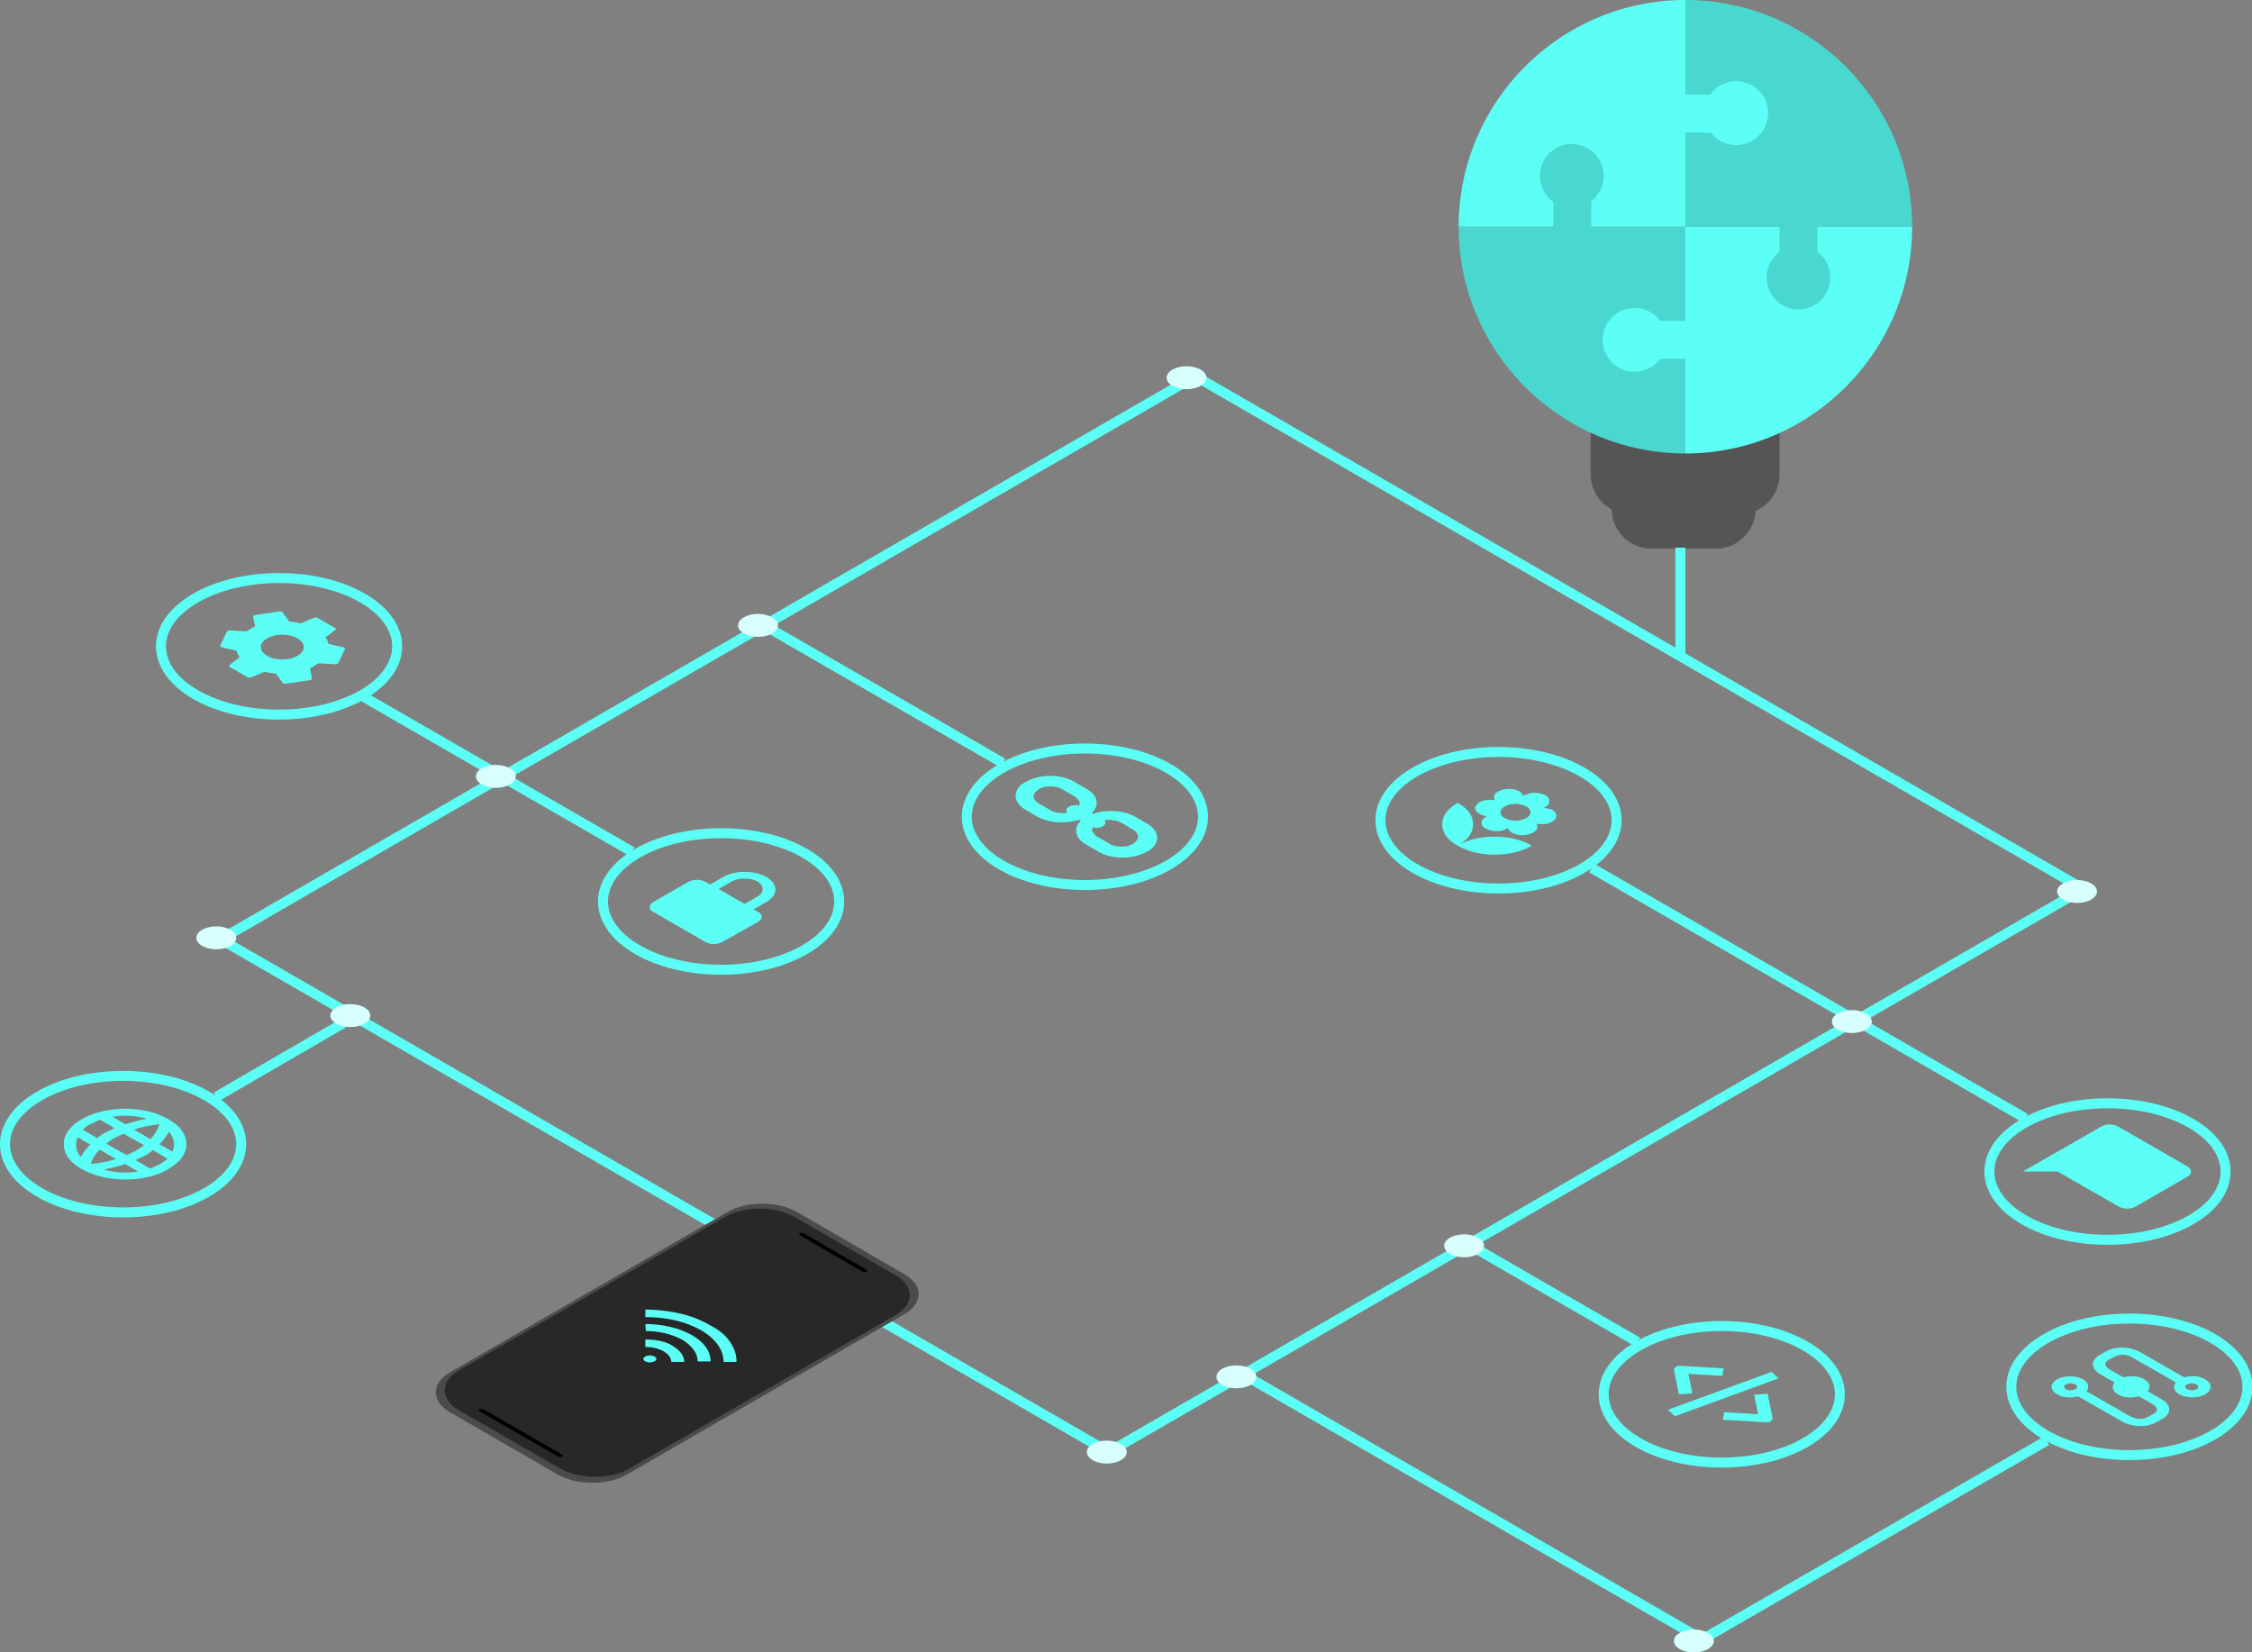 <?xml version="1.0" encoding="utf-8"?>
<!-- Generator: Adobe Illustrator 24.0.1, SVG Export Plug-In . SVG Version: 6.00 Build 0)  -->
<svg version="1.1" id="Layer_1" xmlns="http://www.w3.org/2000/svg" xmlns:xlink="http://www.w3.org/1999/xlink" x="0px" y="0px"
	 viewBox="0 0 451.9 331.6" style="enable-background:new 0 0 451.9 331.6;" xml:space="preserve">
<rect x="0" y="0" width="451.9" height="331.6" fill="#808080" stroke="none"/>
<style type="text/css">
	.st0{fill:#555555;}
	.st1{fill:#49D8CF;}
	.st2{fill:#5CFFF5;}
	.st3{fill:none;stroke:#5CFFF5;stroke-width:2;}
	.st4{fill:#4B4B4B;}
	.st5{fill:#282828;}
	.st6{fill-rule:evenodd;clip-rule:evenodd;fill:#5CFFF5;}
	.st7{fill:#D7FFFD;}
</style>
<path class="st0" d="M319.2,79.9h37.9v15.3c0,4.4-3.6,8-8,8h-21.9c-4.4,0-8-3.6-8-8V79.9z"/>
<path class="st0" d="M323.4,99h28.9v3.1c0,4.4-3.6,8-8,8h-12.9c-4.4,0-8-3.6-8-8V99z"/>
<path class="st1" d="M338.2,0c25.1,0,45.5,20.4,45.5,45.5h-45.5V0z"/>
<path class="st2" d="M292.7,45.5c0-25.1,20.4-45.5,45.5-45.5v45.5H292.7z"/>
<circle class="st2" cx="348.4" cy="22.7" r="6.4"/>
<rect x="338.2" y="19" class="st2" width="7.6" height="7.6"/>
<path class="st1" d="M292.7,45.5h45.5V91C313.1,91,292.7,70.6,292.7,45.5z"/>
<circle class="st1" cx="315.4" cy="35.3" r="6.4"/>
<rect x="311.7" y="37.9" class="st1" width="7.6" height="7.6"/>
<path class="st2" d="M338.2,45.5h45.5c0,25.1-20.4,45.5-45.5,45.5V45.5z"/>
<circle class="st2" cx="328" cy="68.2" r="6.4"/>
<rect x="330.6" y="64.4" class="st2" width="7.6" height="7.6"/>
<circle class="st1" cx="360.9" cy="55.7" r="6.4"/>
<rect x="357.1" y="45.5" class="st1" width="7.6" height="7.6"/>
<line class="st3" x1="43.4" y1="188" x2="221.6" y2="290.9"/>
<line class="st3" x1="239" y1="75" x2="417.2" y2="177.9"/>
<line class="st3" x1="248.6" y1="275.3" x2="340.7" y2="328.5"/>
<line class="st3" x1="293.8" y1="249.2" x2="328.6" y2="269.3"/>
<line class="st3" x1="319.4" y1="174.2" x2="406.4" y2="224.4"/>
<line class="st3" x1="72.9" y1="139.8" x2="126.8" y2="170.9"/>
<line class="st3" x1="152.5" y1="125" x2="201.2" y2="153.1"/>
<line class="st3" x1="417.2" y1="178.9" x2="221.6" y2="291.9"/>
<line class="st3" x1="410.7" y1="289.1" x2="340.7" y2="329.5"/>
<line class="st3" x1="239" y1="76" x2="43.4" y2="189"/>
<line class="st3" x1="70.3" y1="204.5" x2="43.4" y2="220.1"/>
<line class="st3" x1="337.2" y1="109.9" x2="337.2" y2="131.9"/>
<path class="st4" d="M159.9,243.2l21.6,12.5c3.8,2.2,3.8,5.8,0,8l-55.7,32.2c-3.8,2.2-10,2.2-13.9,0l-21.6-12.5
	c-3.8-2.2-3.8-5.8,0-8l55.7-32.2C149.8,241,156,241,159.9,243.2z"/>
<path class="st5" d="M159.4,244.2l20.3,11.7c3.8,2.2,3.8,5.8,0,8l-53.4,30.8c-3.8,2.2-10,2.2-13.9,0L92.1,283c-3.8-2.2-3.8-5.8,0-8
	l53.4-30.8C149.3,242,155.5,242,159.4,244.2z"/>
<path d="M97,282.8l15.8,9.1c0.2,0.1,0.2,0.3,0,0.4l0,0c-0.2,0.1-0.6,0.1-0.8,0l-15.8-9.1c-0.2-0.1-0.2-0.3,0-0.4l0,0
	C96.4,282.7,96.8,282.7,97,282.8z"/>
<path d="M161.3,247.5l12.6,7.3c0.2,0.1,0.2,0.3,0,0.4l0,0c-0.2,0.1-0.6,0.1-0.8,0l-12.6-7.3c-0.2-0.1-0.2-0.3,0-0.4l0,0
	C160.8,247.4,161.1,247.4,161.3,247.5z"/>
<path class="st2" d="M27.2,232.8c0.6-0.3,1.3-0.6,1.9-0.9c0.6-0.3,1.1-0.7,1.6-1.1l2.9,1.7c-0.4,0.4-0.9,0.8-1.5,1.1
	c-0.6,0.3-1.3,0.6-2,0.9L27.2,232.8z M20.8,234.7c1.5-0.3,2.9-0.6,4.3-1.1l2.6,1.5C25.4,235.5,22.9,235.3,20.8,234.7z M25.4,231.8
	l-4.1-2.3c0.5-0.4,1-0.7,1.6-1.1c0.6-0.3,1.2-0.6,1.9-0.9l4.1,2.3c-0.5,0.4-1,0.7-1.6,1.1C26.7,231.2,26.1,231.5,25.4,231.8z
	 M18.2,233.6c0.3-1,0.9-2,1.8-2.9l3.3,1.9C21.7,233.1,20,233.4,18.2,233.6z M25.1,225.6l-2.5-1.5c2.3-0.4,4.7-0.2,6.9,0.4
	C27.9,224.8,26.5,225.2,25.1,225.6z M15.6,228.2l2.5,1.5c-0.8,0.8-1.4,1.6-1.9,2.5C15.2,230.9,15,229.5,15.6,228.2z M16.6,226.7
	c0.4-0.4,0.9-0.8,1.5-1.1c0.6-0.3,1.3-0.6,2-0.9l2.9,1.7c-0.6,0.3-1.3,0.6-1.9,0.9c-0.6,0.3-1.1,0.7-1.6,1.1L16.6,226.7z M32,225.6
	c-0.3,1-0.9,2-1.8,3l-3.3-1.9C28.5,226.1,30.3,225.8,32,225.6z M34.6,231.1l-2.6-1.5c0.8-0.8,1.4-1.6,1.9-2.5
	C35,228.4,35.2,229.8,34.6,231.1z M33.8,224.6c-4.8-2.8-12.6-2.8-17.4,0c-2.3,1.3-3.6,3.1-3.6,5c0,0.9,0.3,1.9,0.9,2.7
	c0.6,0.9,1.5,1.6,2.7,2.3c2.3,1.3,5.4,2.1,8.7,2.1c3.3,0,6.4-0.7,8.7-2.1c1.1-0.7,2-1.4,2.7-2.3c0.6-0.9,0.9-1.8,0.9-2.7
	c0-0.9-0.3-1.9-0.9-2.7C35.9,226,34.9,225.3,33.8,224.6z"/>
<path class="st2" d="M433.8,280.8l-2.8-1.6c0.6-0.8,0.4-1.8-0.7-2.4c-1.1-0.7-2.8-0.8-4.2-0.4l-2.8-1.6c-0.3-0.2-1.7-1.1,0-2
	l0.9-0.5c1.6-0.9,3.1-0.2,3.5,0l8.9,5.1c-0.6,0.8-0.4,1.8,0.7,2.4c0.7,0.4,1.6,0.6,2.6,0.6c1,0,1.9-0.2,2.6-0.6
	c0.7-0.4,1.1-0.9,1.1-1.5c0-0.6-0.4-1.1-1.1-1.5c-1.1-0.7-2.8-0.8-4.2-0.4l-8.9-5.1c-1.4-0.8-4.4-1.5-7,0l-0.9,0.5
	c-2.6,1.5-1.4,3.2,0,4l2.8,1.6c-0.6,0.8-0.4,1.8,0.7,2.4c1.1,0.7,2.8,0.8,4.2,0.4l2.8,1.6c0.3,0.2,1.7,1.1,0,2l-0.9,0.5
	c-1.6,0.9-3.1,0.2-3.5,0l-8.9-5.1c0.6-0.8,0.4-1.8-0.7-2.4c-0.7-0.4-1.6-0.6-2.6-0.6s-1.9,0.2-2.6,0.6c-0.7,0.4-1.1,0.9-1.1,1.5
	c0,0.6,0.4,1.1,1.1,1.5c1.1,0.7,2.8,0.8,4.2,0.4l8.9,5.1c1.4,0.8,4.4,1.5,7,0l0.9-0.5C436.3,283.4,435.2,281.6,433.8,280.8z
	 M440.7,277.8c0.2,0.1,0.4,0.3,0.4,0.5c0,0.2-0.1,0.4-0.4,0.5c-0.2,0.1-0.5,0.2-0.9,0.2s-0.6-0.1-0.9-0.2c-0.2-0.1-0.4-0.3-0.4-0.5
	c0-0.2,0.1-0.4,0.4-0.5c0.2-0.1,0.5-0.2,0.9-0.2S440.5,277.7,440.7,277.8z M414.6,278.8c-0.2-0.1-0.4-0.3-0.4-0.5
	c0-0.2,0.1-0.4,0.4-0.5c0.2-0.1,0.5-0.2,0.9-0.2c0.3,0,0.6,0.1,0.9,0.2c0.2,0.1,0.4,0.3,0.4,0.5c0,0.2-0.1,0.4-0.4,0.5
	c-0.2,0.1-0.5,0.2-0.9,0.2C415.2,279,414.9,279,414.6,278.8z"/>
<path class="st2" d="M135,270.1c1.5,0.9,2.3,2,2.3,3.2l-2.6,0c0-0.8-0.5-1.5-1.5-2.1c-1-0.6-2.4-0.9-3.7-0.9l0-1.5
	c1,0,2.1,0.1,3,0.3C133.4,269.3,134.3,269.6,135,270.1z M129.5,265.7c3.5,0,6.8,0.8,9.3,2.2s3.8,3.3,3.8,5.3l-2.6,0
	c0-1.6-1.1-3.1-3-4.3c-2-1.1-4.6-1.8-7.4-1.8L129.5,265.7z M146.5,269.3c0.9,1.3,1.3,2.6,1.3,4l-2.6,0c0-2.4-1.6-4.7-4.6-6.4
	c-3-1.7-6.9-2.6-11.1-2.6l0-1.5c2.4,0,4.8,0.3,7,0.8c2.2,0.5,4.2,1.3,5.9,2.3C144.2,266.8,145.6,267.9,146.5,269.3L146.5,269.3z
	 M129.5,272.2c0.2-0.1,0.6-0.2,0.9-0.2c0.3,0,0.7,0.1,0.9,0.2c0.2,0.1,0.4,0.3,0.4,0.5c0,0.2-0.1,0.4-0.4,0.5
	c-0.2,0.1-0.6,0.2-0.9,0.2c-0.3,0-0.7-0.1-0.9-0.2c-0.2-0.1-0.4-0.3-0.4-0.5C129.1,272.6,129.2,272.4,129.5,272.2z"/>
<path class="st2" d="M62.2,134.1c0.3-0.1,0.6-0.3,0.9-0.5c0.3-0.2,0.5-0.3,0.8-0.5l3.3,0.2c0.3,0,0.6-0.1,0.7-0.3l1.3-2.7
	c0.1-0.2-0.1-0.3-0.3-0.4l-3-0.7c-0.1-0.5-0.3-0.9-0.6-1.3l2-1.5c0.1-0.1,0.1-0.2,0.1-0.2c0-0.1-0.1-0.2-0.2-0.2l-3.5-2
	c-0.2-0.1-0.6-0.1-0.8,0l-2.6,1.1c-0.7-0.2-1.5-0.3-2.3-0.4l-1.3-1.8c-0.1-0.2-0.4-0.2-0.7-0.2l-4.7,0.7c-0.3,0-0.5,0.2-0.5,0.4
	l0.4,1.9c-0.3,0.1-0.6,0.3-0.9,0.5s-0.5,0.3-0.8,0.5l-3.3-0.2c-0.3,0-0.6,0.1-0.7,0.3l-1.3,2.7c-0.1,0.2,0.1,0.3,0.3,0.4l3,0.7
	c0.1,0.5,0.3,0.9,0.6,1.3l-2,1.5c-0.2,0.1-0.2,0.3,0.1,0.5l3.5,2c0.2,0.1,0.6,0.1,0.8,0l2.6-1.1c0.7,0.2,1.5,0.3,2.3,0.4l1.3,1.8
	c0.1,0.2,0.4,0.2,0.7,0.2l4.7-0.7c0.3,0,0.5-0.2,0.5-0.4L62.2,134.1z M53.6,131.6c-1.7-1-1.7-2.5,0-3.5c1.7-1,4.4-1,6.1,0
	c1.7,1,1.7,2.5,0,3.5C58,132.6,55.2,132.6,53.6,131.6z"/>
<path class="st2" d="M439,234.1l-13.9-8c-1-0.6-2.5-0.6-3.5,0l-15.7,9h7l12.2,7c1,0.6,2.5,0.6,3.5,0l10.4-6
	C439.9,235.6,439.9,234.7,439,234.1z"/>
<path class="st6" d="M219.1,163.1l0.3,0.2c2.6-0.9,6.1-0.7,8.4,0.6l2.4,1.4c1.3,0.7,2,1.8,2,2.8c0,1.1-0.7,2.1-2,2.8
	c-1.3,0.7-3,1.2-4.9,1.2c-1.8,0-3.6-0.4-4.9-1.2l-2.4-1.4c-1.1-0.6-1.8-1.4-2-2.3c-0.2-0.9,0.1-1.8,0.9-2.5l-0.3-0.2
	c-1.3,0.4-2.9,0.6-4.4,0.5c-1.5-0.1-2.9-0.5-4-1.1l-2.4-1.4c-1.3-0.7-2-1.8-2-2.8c0-1.1,0.7-2.1,2-2.8c1.3-0.7,3-1.2,4.9-1.2
	c1.8,0,3.6,0.4,4.9,1.2l2.4,1.4c1.1,0.6,1.8,1.4,2,2.3C220.2,161.5,219.9,162.4,219.1,163.1z M216.5,161.7c0.2-0.3,0.2-0.7,0-1
	c-0.2-0.3-0.5-0.7-0.9-0.9l-2.4-1.4c-0.6-0.4-1.5-0.6-2.4-0.6c-0.9,0-1.8,0.2-2.4,0.6c-0.6,0.4-1,0.9-1,1.4c0,0.5,0.4,1,1,1.4
	l2.4,1.4c0.4,0.3,1,0.4,1.6,0.5c0.6,0.1,1.2,0.1,1.8,0c-0.2-0.2-0.3-0.4-0.2-0.6c0-0.2,0.2-0.4,0.5-0.6c0.3-0.2,0.6-0.3,1-0.3
	C215.8,161.5,216.2,161.5,216.5,161.7z M219.3,166c-0.2,0.3-0.2,0.7,0,1c0.2,0.3,0.5,0.7,0.9,0.9l2.4,1.4c0.6,0.4,1.5,0.6,2.4,0.6
	c0.9,0,1.8-0.2,2.4-0.6s1-0.9,1-1.4c0-0.5-0.4-1-1-1.4l-2.4-1.4c-0.4-0.3-1-0.4-1.6-0.5c-0.6-0.1-1.2-0.1-1.8,0
	c0.2,0.2,0.3,0.4,0.2,0.6c0,0.2-0.2,0.4-0.5,0.6c-0.3,0.2-0.6,0.3-1,0.3C220,166.2,219.6,166.1,219.3,166L219.3,166z"/>
<path class="st2" d="M152.1,185c1-0.6,1-1.5,0-2l-0.9-0.5l2.6-1.5c2.4-1.4,2.4-3.6,0-5c-2.4-1.4-6.3-1.4-8.7,0l-2.6,1.5l-0.9-0.5
	c-1-0.6-2.5-0.6-3.5,0l-7,4c-1,0.6-1,1.5,0,2l10.4,6c1,0.6,2.5,0.6,3.5,0L152.1,185z M146.8,176.9c1.4-0.8,3.8-0.8,5.2,0
	c1.4,0.8,1.4,2.2,0,3l-2.6,1.5l-5.2-3L146.8,176.9z"/>
<path class="st2" d="M336.9,279.8l2.7-0.2l-0.8-3.9l6.8,0.4l0.3-1.5l-8.5-0.5c-0.2,0-0.4,0-0.6,0c-0.2,0-0.4,0.1-0.5,0.2
	c-0.1,0.1-0.3,0.2-0.3,0.3c-0.1,0.1-0.1,0.2-0.1,0.3L336.9,279.8z M354.7,279.7l-2.7,0.2l0.8,3.9l-6.8-0.4l-0.3,1.5l8.5,0.5
	c0.2,0,0.4,0,0.6,0c0.2,0,0.4-0.1,0.5-0.2c0.1-0.1,0.2-0.2,0.3-0.3c0.1-0.1,0.1-0.2,0.1-0.3L354.7,279.7z"/>
<path class="st2" d="M356.9,276.6l-20.8,7.6l-1.4-1.3l20.8-7.6L356.9,276.6z"/>
<path class="st2" d="M292.5,169.7c2-1.2,4.5-1.8,7.4-1.8c2.9,0,5.4,0.6,7.5,1.8c-2.1,1.2-4.6,1.8-7.5,1.8
	C297.1,171.5,294.6,170.9,292.5,169.7z M296.9,161c0.9-0.5,1.9-0.6,3.1-0.4c-0.4-0.7-0.2-1.3,0.7-1.8c0.6-0.3,1.3-0.5,2.1-0.5
	c0.8,0,1.5,0.2,2.1,0.5c0.4,0.3,0.7,0.6,0.8,0.9l0.2-0.1c0.6-0.3,1.3-0.5,2.1-0.5c0.8,0,1.5,0.2,2.1,0.5c0.6,0.3,0.8,0.7,0.8,1.2
	c0,0.5-0.3,0.9-0.9,1.2l-0.2,0.1c0.6,0.1,1.1,0.2,1.6,0.4c0.6,0.3,0.9,0.7,0.9,1.2s-0.3,0.9-0.9,1.2c-0.9,0.5-1.9,0.6-3.1,0.4
	c0.4,0.7,0.2,1.3-0.7,1.8c-0.6,0.3-1.3,0.5-2.1,0.5c-0.8,0-1.5-0.2-2.1-0.5c-0.4-0.3-0.7-0.5-0.8-0.9l-0.2,0.1
	c-0.6,0.3-1.3,0.5-2.1,0.5s-1.5-0.2-2.1-0.5c-0.6-0.3-0.9-0.7-0.9-1.2c0-0.5,0.3-0.9,0.9-1.2l0.2-0.1c-0.6-0.1-1.1-0.2-1.5-0.5
	c-0.6-0.3-0.9-0.7-0.9-1.2C296.1,161.7,296.4,161.3,296.9,161z M306.2,161.8c-0.6-0.3-1.3-0.5-2.1-0.5c-0.8,0-1.5,0.2-2.1,0.5
	c-0.6,0.3-0.9,0.7-0.9,1.2c0,0.5,0.3,0.9,0.9,1.2c0.6,0.3,1.3,0.5,2.1,0.5c0.8,0,1.5-0.2,2.1-0.5c0.6-0.3,0.9-0.7,0.9-1.2
	C307.1,162.5,306.8,162.1,306.2,161.8z M292.5,161.1c2.1,1.2,3.1,2.6,3.1,4.3s-1,3.1-3.1,4.3c-2.1-1.2-3.1-2.6-3.1-4.3
	C289.4,163.7,290.5,162.3,292.5,161.1z"/>
<g>
	<ellipse class="st7" cx="222.1" cy="291.4" rx="4" ry="2.3"/>
</g>
<g>
	<ellipse class="st7" cx="248.1" cy="276.3" rx="4" ry="2.3"/>
</g>
<g>
	<ellipse class="st7" cx="339.9" cy="329.3" rx="4" ry="2.3"/>
</g>
<g>
	<ellipse class="st7" cx="293.8" cy="250" rx="4" ry="2.3"/>
</g>
<g>
	<ellipse class="st7" cx="371.6" cy="205" rx="4" ry="2.3"/>
</g>
<g>
	<ellipse class="st7" cx="416.8" cy="178.9" rx="4" ry="2.3"/>
</g>
<g>
	<ellipse class="st7" cx="238.1" cy="75.8" rx="4" ry="2.3"/>
</g>
<g>
	<ellipse class="st7" cx="152.1" cy="125.5" rx="4" ry="2.3"/>
</g>
<g>
	<ellipse class="st7" cx="99.5" cy="155.8" rx="4" ry="2.3"/>
</g>
<g>
	<ellipse class="st7" cx="43.4" cy="188.2" rx="4" ry="2.3"/>
</g>
<g>
	<ellipse class="st7" cx="70.3" cy="203.8" rx="4" ry="2.3"/>
</g>
<ellipse class="st3" cx="144.7" cy="180.9" rx="23.7" ry="13.7"/>
<ellipse class="st3" cx="217.7" cy="163.9" rx="23.7" ry="13.7"/>
<ellipse class="st3" cx="300.7" cy="164.6" rx="23.7" ry="13.7"/>
<ellipse class="st3" cx="422.9" cy="235.1" rx="23.7" ry="13.7"/>
<ellipse class="st3" cx="345.5" cy="279.8" rx="23.7" ry="13.7"/>
<ellipse class="st3" cx="427.3" cy="278.3" rx="23.7" ry="13.7"/>
<ellipse class="st3" cx="24.7" cy="229.6" rx="23.7" ry="13.7"/>
<ellipse class="st3" cx="56" cy="129.7" rx="23.7" ry="13.7"/>
</svg>

